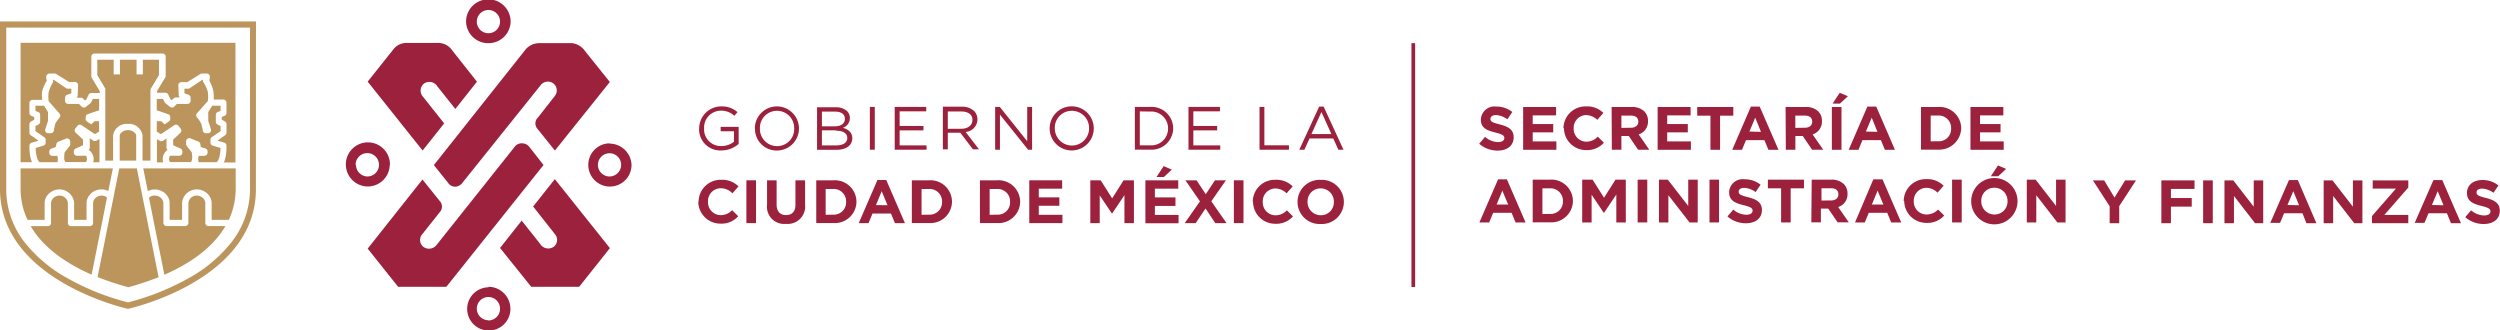 <svg id="Layer_1" data-name="Layer 1" xmlns="http://www.w3.org/2000/svg" viewBox="0 0 339.97 44.91"><defs><style>.cls-1{fill:#9c213d;}.cls-2{fill:#bc955c;}</style></defs><title>LOGO GOBIENO SAF</title><path class="cls-1" d="M201.18,19.52l.77-.91a2.75,2.75,0,0,0,1.77.71c.53,0,.85-.21.85-.55v0c0-.32-.2-.49-1.19-.74-1.2-.3-2-.62-2-1.78h0a1.85,1.85,0,0,1,2.08-1.76,3.49,3.49,0,0,1,2.2.74l-.68,1a2.79,2.79,0,0,0-1.54-.58c-.5,0-.76.23-.76.51v0c0,.38.25.5,1.28.76,1.2.31,1.88.73,1.88,1.75h0c0,1.16-.9,1.81-2.18,1.81a3.81,3.81,0,0,1-2.51-.93"/><polygon class="cls-1" points="207.13 14.55 211.61 14.55 211.61 15.69 208.43 15.69 208.43 16.87 211.22 16.87 211.22 18 208.43 18 208.43 19.23 211.65 19.23 211.65 20.37 207.13 20.37 207.13 14.55"/><path class="cls-1" d="M212.61,17.47h0a3,3,0,0,1,3.09-3,3.09,3.09,0,0,1,2.34.89l-.83.94a2.25,2.25,0,0,0-1.52-.65A1.73,1.73,0,0,0,214,17.44v0a1.75,1.75,0,0,0,1.72,1.83,2.16,2.16,0,0,0,1.56-.69l.83.83a3.06,3.06,0,0,1-2.43,1,3,3,0,0,1-3-3"/><path class="cls-1" d="M221.79,17.37c.63,0,1-.33,1-.82v0c0-.55-.38-.83-1-.83h-1.3v1.67Zm-2.63-2.82h2.71a2.37,2.37,0,0,1,1.73.59,1.8,1.8,0,0,1,.51,1.33h0a1.83,1.83,0,0,1-1.27,1.81l1.44,2.08h-1.52l-1.27-1.87h-1v1.87h-1.3Z"/><polygon class="cls-1" points="225.42 14.55 229.9 14.55 229.9 15.69 226.72 15.69 226.72 16.87 229.52 16.87 229.52 18 226.72 18 226.72 19.23 229.94 19.23 229.94 20.37 225.42 20.37 225.42 14.55"/><polygon class="cls-1" points="232.6 15.73 230.8 15.73 230.8 14.55 235.71 14.55 235.71 15.73 233.91 15.73 233.91 20.37 232.6 20.37 232.6 15.73"/><path class="cls-1" d="M239.47,17.93,238.69,16l-.79,1.89ZM238.1,14.5h1.2l2.55,5.87h-1.37l-.54-1.31h-2.51l-.54,1.31h-1.33Z"/><path class="cls-1" d="M245.44,17.37c.64,0,1-.33,1-.82v0c0-.55-.39-.83-1-.83h-1.3v1.67Zm-2.62-2.82h2.71a2.37,2.37,0,0,1,1.73.59,1.8,1.8,0,0,1,.5,1.33h0a1.81,1.81,0,0,1-1.27,1.81l1.45,2.08h-1.52l-1.27-1.87h-1v1.87h-1.3Z"/><path class="cls-1" d="M250.18,12.62l1.11.47-1.08,1h-1Zm-1.07,1.93h1.31v5.82h-1.31Z"/><path class="cls-1" d="M255.31,17.93,254.53,16l-.79,1.89Zm-1.37-3.43h1.21l2.54,5.87h-1.37l-.54-1.31h-2.51l-.54,1.31H251.4Z"/><path class="cls-1" d="M263.55,19.21a1.67,1.67,0,0,0,1.78-1.74h0a1.69,1.69,0,0,0-1.78-1.76h-1v3.51Zm-2.32-4.66h2.32a2.93,2.93,0,0,1,3.15,2.89v0a3,3,0,0,1-3.15,2.91h-2.32Z"/><polygon class="cls-1" points="267.96 14.55 272.43 14.55 272.43 15.69 269.26 15.69 269.26 16.87 272.05 16.87 272.05 18 269.26 18 269.26 19.23 272.48 19.23 272.48 20.37 267.96 20.37 267.96 14.55"/><path class="cls-1" d="M205.09,27.81l-.79-1.88-.78,1.88Zm-1.37-3.42h1.2l2.54,5.86H206.1l-.54-1.31h-2.51l-.54,1.31h-1.33Z"/><path class="cls-1" d="M210.75,29.09a1.67,1.67,0,0,0,1.79-1.73v0a1.69,1.69,0,0,0-1.79-1.75h-1v3.5Zm-2.32-4.66h2.32a2.93,2.93,0,0,1,3.15,2.89v0a2.94,2.94,0,0,1-3.15,2.91h-2.32Z"/><polygon class="cls-1" points="215.16 24.43 216.57 24.43 218.13 26.89 219.69 24.43 221.09 24.43 221.09 30.25 219.8 30.25 219.8 26.45 218.13 28.94 218.09 28.94 216.44 26.48 216.44 30.25 215.16 30.25 215.16 24.43"/><rect class="cls-1" x="222.7" y="24.43" width="1.31" height="5.82"/><polygon class="cls-1" points="225.6 24.43 226.8 24.43 229.58 28.01 229.58 24.43 230.87 24.43 230.87 30.25 229.76 30.25 226.88 26.55 226.88 30.25 225.6 30.25 225.6 24.43"/><rect class="cls-1" x="232.47" y="24.43" width="1.3" height="5.82"/><path class="cls-1" d="M234.94,29.4l.77-.9a2.74,2.74,0,0,0,1.77.7c.53,0,.85-.21.85-.55h0c0-.33-.2-.49-1.19-.74-1.2-.3-2-.63-2-1.78v0a1.84,1.84,0,0,1,2.08-1.75,3.44,3.44,0,0,1,2.2.74l-.68,1a2.77,2.77,0,0,0-1.54-.57c-.5,0-.76.22-.76.5v0c0,.38.25.51,1.28.77,1.2.3,1.88.73,1.88,1.74v0c0,1.15-.9,1.8-2.18,1.8a3.76,3.76,0,0,1-2.51-.93"/><polygon class="cls-1" points="242.21 25.61 240.41 25.61 240.41 24.43 245.32 24.43 245.32 25.61 243.51 25.61 243.51 30.25 242.21 30.25 242.21 25.61"/><path class="cls-1" d="M249,27.26c.63,0,1-.34,1-.83h0c0-.55-.38-.83-1-.83h-1.3v1.67Zm-2.63-2.83H249a2.41,2.41,0,0,1,1.73.59,1.8,1.8,0,0,1,.51,1.33v0a1.8,1.8,0,0,1-1.27,1.8l1.44,2.08h-1.52l-1.27-1.86h-1v1.86h-1.3Z"/><path class="cls-1" d="M256.12,27.81l-.79-1.88-.78,1.88Zm-1.37-3.42H256l2.54,5.86h-1.36l-.54-1.31h-2.51l-.54,1.31h-1.33Z"/><path class="cls-1" d="M258.88,27.36v0a3,3,0,0,1,3.09-3,3.1,3.1,0,0,1,2.34.9l-.83.94a2.18,2.18,0,0,0-1.51-.66,1.74,1.74,0,0,0-1.72,1.81v0A1.74,1.74,0,0,0,262,29.17a2.19,2.19,0,0,0,1.56-.68l.83.82a3.07,3.07,0,0,1-2.44,1,3,3,0,0,1-3-3"/><rect class="cls-1" x="265.46" y="24.43" width="1.31" height="5.82"/><path class="cls-1" d="M271.7,22.5l1.11.47-1.08,1h-1ZM273,27.36v0a1.78,1.78,0,0,0-1.79-1.83,1.75,1.75,0,0,0-1.78,1.81v0a1.78,1.78,0,0,0,1.79,1.83A1.76,1.76,0,0,0,273,27.36Zm-4.94,0v0a3.15,3.15,0,0,1,6.3,0v0a3.15,3.15,0,0,1-6.3,0Z"/><polygon class="cls-1" points="275.62 24.43 276.82 24.43 279.6 28.01 279.6 24.43 280.89 24.43 280.89 30.25 279.78 30.25 276.91 26.55 276.91 30.25 275.62 30.25 275.62 24.43"/><polygon class="cls-1" points="286.89 28.05 284.61 24.53 286.14 24.53 287.55 26.87 288.99 24.53 290.47 24.53 288.19 28.03 288.19 30.35 286.89 30.35 286.89 28.05"/><polygon class="cls-1" points="293.92 24.53 298.43 24.53 298.43 25.69 295.22 25.69 295.22 26.93 298.05 26.93 298.05 28.1 295.22 28.1 295.22 30.35 293.92 30.35 293.92 24.53"/><rect class="cls-1" x="299.6" y="24.53" width="1.31" height="5.82"/><polygon class="cls-1" points="302.5 24.53 303.7 24.53 306.48 28.11 306.48 24.53 307.77 24.53 307.77 30.35 306.66 30.35 303.79 26.65 303.79 30.35 302.5 30.35 302.5 24.53"/><path class="cls-1" d="M312.65,27.91,311.86,26l-.79,1.88Zm-1.38-3.42h1.21L315,30.35h-1.36L313.11,29h-2.5l-.55,1.31h-1.33Z"/><polygon class="cls-1" points="315.99 24.53 317.19 24.53 319.97 28.11 319.97 24.53 321.26 24.53 321.26 30.35 320.15 30.35 317.28 26.65 317.28 30.35 315.99 30.35 315.99 24.53"/><polygon class="cls-1" points="322.56 29.38 325.82 25.65 322.66 25.65 322.66 24.53 327.5 24.53 327.5 25.5 324.24 29.23 327.5 29.23 327.5 30.35 322.56 30.35 322.56 29.38"/><path class="cls-1" d="M332.29,27.91,331.5,26l-.79,1.88Zm-1.37-3.42h1.2l2.54,5.86H333.3L332.75,29h-2.5l-.55,1.31h-1.33Z"/><path class="cls-1" d="M335.27,29.5l.77-.9a2.78,2.78,0,0,0,1.77.7c.54,0,.86-.21.86-.55h0c0-.33-.2-.49-1.19-.74-1.2-.3-2-.63-2-1.78v0c0-1.06.86-1.75,2.08-1.75a3.44,3.44,0,0,1,2.2.74l-.68,1a2.77,2.77,0,0,0-1.54-.57c-.5,0-.76.22-.76.5v0c0,.38.25.51,1.27.77,1.21.3,1.89.73,1.89,1.74v0c0,1.15-.9,1.8-2.18,1.8a3.78,3.78,0,0,1-2.52-.93"/><rect class="cls-1" x="191.94" y="5.87" width="0.5" height="33.16"/><path class="cls-1" d="M60.93,24.86a1.18,1.18,0,0,0,1,.53,1.34,1.34,0,0,0,1-.59L73.55,11.55a1.24,1.24,0,0,1,1.73-.18A1.21,1.21,0,0,1,75.49,13l-2.35,3v0a1.08,1.08,0,0,0-.33.79,1.1,1.1,0,0,0,.28.73h0l2.37,2.95,7.47-9.32-3-3.74-.55-.7a2.56,2.56,0,0,0-1.56-.84H73.35a2.47,2.47,0,0,0-1.83.8L59,22.45Z"/><path class="cls-1" d="M60.4,16.78l-3-3.78a1.23,1.23,0,0,1,.28-1.65,1.27,1.27,0,0,1,1.76.35l2.48,3.12,2.94-3.71L61.49,6.84a2.31,2.31,0,0,0-2-1H55.4a2.25,2.25,0,0,0-1.84.79L50,11.1l7.47,9.37Z"/><path class="cls-1" d="M72,20a1.24,1.24,0,0,0-1-.51,1.16,1.16,0,0,0-1,.46L59.33,33.36a1.29,1.29,0,0,1-1.79.18,1.19,1.19,0,0,1-.15-1.65l2.38-3h0a1.11,1.11,0,0,0,.33-.79,1.08,1.08,0,0,0-.28-.74h0l-2.37-2.95L50,33.81,54.14,39l6.56,0L73.91,22.44Z"/><path class="cls-1" d="M72.5,28.08l3,3.81a1.17,1.17,0,0,1-.18,1.65,1.29,1.29,0,0,1-1.87-.38L70.94,30,68,33.72,72.24,39l6.52,0,4.18-5.26-7.49-9.38Z"/><path class="cls-1" d="M82.88,24a1.58,1.58,0,1,1,1.59-1.58A1.59,1.59,0,0,1,82.88,24m0-4.51a2.94,2.94,0,1,0,3,2.93A3,3,0,0,0,82.88,19.53Z"/><path class="cls-1" d="M66.44,1.36a1.58,1.58,0,1,1-1.6,1.58,1.58,1.58,0,0,1,1.6-1.58m0,4.51a3,3,0,0,0,3-2.93,3,3,0,0,0-6.06,0A3,3,0,0,0,66.44,5.87Z"/><path class="cls-1" d="M48.36,22.45A1.59,1.59,0,1,1,50,24a1.59,1.59,0,0,1-1.59-1.58m4.62,0a3,3,0,1,0-3,2.94A3,3,0,0,0,53,22.45Z"/><path class="cls-1" d="M66.44,43.55A1.58,1.58,0,1,1,68,42a1.59,1.59,0,0,1-1.59,1.58m0-4.51a2.94,2.94,0,1,0,3,2.93A3,3,0,0,0,66.44,39Z"/><path class="cls-2" d="M34.81,2.92H0V25.7C0,38.2,17.4,42,17.4,42h0s17.4-3.77,17.4-16.27ZM34,3.75v22A11.75,11.75,0,0,1,31.43,33a19.29,19.29,0,0,1-5.71,4.79,34.1,34.1,0,0,1-8.31,3.33,33.53,33.53,0,0,1-8.28-3.31A19.31,19.31,0,0,1,3.39,33,11.69,11.69,0,0,1,.85,25.7V3.75Z"/><path class="cls-2" d="M21.62,10.21V8.12H19.43v2h-.86v-2H16.31v2h-.85v-2H13.23v2.09l1.09,1.84a.46.46,0,0,1,0,.21v9.58h1.06V18.4a1.86,1.86,0,0,1,2-1.55,1.86,1.86,0,0,1,2,1.55l0,3.44h1.08V15h0V12.26a.43.43,0,0,1,.06-.22Z"/><path class="cls-2" d="M13.53,22.06V18.89l-.39.23a.45.45,0,0,1-.46,0l-.47-.31v1.26a.4.4,0,0,1-.17.32.39.39,0,0,1,.14.08,1.51,1.51,0,0,1,.49,1.61Z"/><path class="cls-2" d="M17.4,17.69c-.66,0-1.12.46-1.12.71v3.44h2.24V18.4c0-.25-.46-.71-1.12-.71"/><path class="cls-2" d="M4.35,22.06a3.79,3.79,0,0,1-.27-1A7.5,7.5,0,0,1,4,19.8a.43.43,0,0,1,.3-.39l.94-.28-1.06-.74A.42.42,0,0,1,4,18.05V16.89a.44.44,0,0,1,.23-.38l.42-.21v-.39l-.38-.15A.43.43,0,0,1,4,15.37V14a.42.42,0,0,1,.42-.42H5.74a4.44,4.44,0,0,1,0-1.2A5.59,5.59,0,0,1,6.35,11l-.07-.49a.44.44,0,0,1,.1-.33A.43.43,0,0,1,6.71,10h.71a.39.39,0,0,1,.23.07l1.74,1.08h.8a.44.44,0,0,1,.31.13.43.43,0,0,1,.12.31L10.56,13a.47.47,0,0,1-.14.29H11a.44.44,0,0,1,.31.13l.24.24.19-.13.3-.64a.44.44,0,0,1,.39-.24h1.14v-.24l-1.09-1.83a.43.43,0,0,1-.06-.22V7.7a.42.42,0,0,1,.43-.42h9.25a.42.42,0,0,1,.43.42v2.62a.43.43,0,0,1-.06.22l-1.11,1.83v.24h1.12a.42.42,0,0,1,.39.24l.31.64.18.13.25-.24a.43.43,0,0,1,.3-.13h.53a.41.41,0,0,1-.13-.29l-.06-1.35a.39.39,0,0,1,.11-.31.46.46,0,0,1,.31-.13h.8l1.74-1.08A.39.39,0,0,1,27.4,10h.72a.41.41,0,0,1,.32.15.4.4,0,0,1,.1.33l-.07.49A4.89,4.89,0,0,1,29,12.34a4.46,4.46,0,0,1,.06,1.2h1.32a.42.42,0,0,1,.42.42v1.4a.42.42,0,0,1-.26.39l-.38.15v.39l.41.21a.44.44,0,0,1,.23.38v1.16a.42.42,0,0,1-.18.34l-1.06.74.94.28a.43.43,0,0,1,.3.39,8.11,8.11,0,0,1-.08,1.3,3.77,3.77,0,0,1-.28,1h1.58V5.82H2.8V22.06Z"/><path class="cls-2" d="M22.66,20.45a.46.46,0,0,1,.14-.07.42.42,0,0,1-.16-.33l0-1.22v0l-.47.31a.45.45,0,0,1-.46,0l-.37-.22v3.16h.85a1.51,1.51,0,0,1,.49-1.61"/><path class="cls-2" d="M28.35,30.74a.42.42,0,0,1-.43-.42V27.58a1,1,0,0,0-.32-.65,1.2,1.2,0,0,0-.88-.33,1.11,1.11,0,0,0-1.1,1v2.72a.42.42,0,0,1-.13.3.42.42,0,0,1-.3.12H22.65a.42.42,0,0,1-.43-.42V27.58a1,1,0,0,0-.32-.65A1.24,1.24,0,0,0,21,26.6a1,1,0,0,0-.74.29l2.09,10.47c2.94-1.28,6.43-3.37,8.31-6.62Z"/><path class="cls-2" d="M21.55,37.62,18.61,22.9H16.22L13.28,37.62a.14.14,0,0,1,0,.06,39.46,39.46,0,0,0,4.17,1.38,40.61,40.61,0,0,0,4.14-1.37.19.19,0,0,1,0-.07"/><path class="cls-2" d="M14.55,26.87a1.07,1.07,0,0,0-.72-.27h0a1.22,1.22,0,0,0-.85.33,1,1,0,0,0-.32.65v2.74a.43.43,0,0,1-.43.43H9.66a.44.44,0,0,1-.31-.13.41.41,0,0,1-.12-.3V27.6a1.12,1.12,0,0,0-1.11-1h0a1.23,1.23,0,0,0-.86.33,1,1,0,0,0-.32.65v2.74a.42.42,0,0,1-.42.43H4.17c1.88,3.23,5.36,5.31,8.29,6.6Z"/><path class="cls-2" d="M32,22.9H19.48L20.1,26a1.86,1.86,0,0,1,.91-.23,2.09,2.09,0,0,1,1.49.57,1.81,1.81,0,0,1,.57,1.25V29.9h1.69V27.54a2,2,0,0,1,1.95-1.78,2.06,2.06,0,0,1,1.49.57,1.82,1.82,0,0,1,.58,1.25V29.9h2.34a10.1,10.1,0,0,0,.93-4.27V22.9h0"/><path class="cls-2" d="M6.07,29.9V27.58a1.77,1.77,0,0,1,.57-1.24,2.07,2.07,0,0,1,1.5-.58,2,2,0,0,1,1.94,1.78V29.9h1.69V27.58a1.78,1.78,0,0,1,.58-1.24,2,2,0,0,1,1.49-.58,1.92,1.92,0,0,1,.89.22l.62-3.08H2.8v2.73a10,10,0,0,0,.94,4.27Z"/><path class="cls-2" d="M7.07,21.2h.7a.85.85,0,0,1,.1.28,1,1,0,0,0,0,.17,1.68,1.68,0,0,1-.06.41H5.39c-.35-.23-.53-1.17-.54-1.94l1.06-.32a.42.42,0,0,0,.3-.4V19A.44.44,0,0,0,6,18.65l-1.18-.82v-.69l.41-.21a.42.42,0,0,0,.23-.37v-.94a.42.42,0,0,0-.27-.39l-.37-.15v-.7H6l.53.86v1.2l-.37,1.13a.42.42,0,0,0,.41.55h.32a.44.44,0,0,0,.43-.35,7.28,7.28,0,0,1,.22-1A4.44,4.44,0,0,1,8.1,16a.42.42,0,0,0,0-.55L6.62,13.77a4.44,4.44,0,0,1,0-1.26,5.16,5.16,0,0,1,.53-1.22A.35.35,0,0,0,7.22,11l0-.15h.1L9,12a.46.46,0,0,0,.23.06h.47l0,.63-.57.2a.42.42,0,0,0-.28.39v.44a.41.41,0,0,0,.42.41h1.47l.38.39a.44.44,0,0,0,.57,0s.67-.52.7-.58l.23-.49h.86V15s-1.57.52-1.69.59-.16.52-.14.63,0,.16.17.29a4.71,4.71,0,0,0,.6.4l.45-.43.6,0v1.42l-.57.34-1.8-1.21a.43.43,0,0,0-.58.09l-.28.35a.43.43,0,0,0,.05.57l1,.94,0,.77-1,.45a.43.43,0,0,0-.25.38v.17a.43.43,0,0,0,.43.43h1.24a.88.88,0,0,1,0,.86H8.9a.8.8,0,0,1-.17-.47,1,1,0,0,0,0-.17,3.29,3.29,0,0,1,.07-.7l.66-.83a.36.36,0,0,0,.09-.24l0-.4A.43.43,0,0,0,9,18.84l-1.07.43a.42.42,0,0,0-.26.33L7.57,20,7,20.2a.43.43,0,0,0-.3.4v.17a.42.42,0,0,0,.42.43"/><path class="cls-2" d="M27.75,21.2h-.69a.56.56,0,0,0-.1.28c0,.05,0,.11,0,.17a1.31,1.31,0,0,0,.06.41h2.43c.35-.23.52-1.17.54-1.94l-1.07-.32a.42.42,0,0,1-.3-.4V19a.44.44,0,0,1,.18-.35L30,17.83v-.69l-.42-.21a.42.42,0,0,1-.23-.37v-.94a.43.43,0,0,1,.27-.39l.38-.15v-.7H28.85l-.53.86v1.2l.36,1.13a.4.4,0,0,1-.06.38.42.42,0,0,1-.34.17H28a.42.42,0,0,1-.42-.35,6.1,6.1,0,0,0-.23-1,4.34,4.34,0,0,0-.57-.81.42.42,0,0,1,0-.55l1.48-1.66a4.44,4.44,0,0,0,0-1.26,5.12,5.12,0,0,0-.54-1.22A.45.45,0,0,1,27.6,11l0-.15h-.09L25.79,12a.46.46,0,0,1-.23.06h-.48l0,.63.56.2a.42.42,0,0,1,.28.39v.44a.42.42,0,0,1-.43.41H24.06l-.39.39a.43.43,0,0,1-.56,0s-.67-.52-.7-.58l-.24-.49h-.85V15s1.56.52,1.69.59.16.52.14.63,0,.16-.18.29a5.26,5.26,0,0,1-.59.4l-.46-.43-.6,0v1.42l.57.34,1.8-1.21a.42.42,0,0,1,.58.09l.28.35a.42.42,0,0,1,0,.57l-1,.94v.77l1,.45a.43.43,0,0,1,.25.38v.17a.42.42,0,0,1-.42.43H23.11a.86.86,0,0,0,0,.86h2.85a.8.8,0,0,0,.17-.47c0-.06,0-.11,0-.17a3.37,3.37,0,0,0-.06-.7l-.67-.83a.5.5,0,0,1-.09-.24l0-.4a.43.43,0,0,1,.18-.36.41.41,0,0,1,.41-.05l1.08.43a.42.42,0,0,1,.26.33l.06.42.62.18a.44.44,0,0,1,.31.4v.17a.43.43,0,0,1-.43.43"/><path class="cls-1" d="M95.08,17.47v0a3,3,0,0,1,3-3,3.16,3.16,0,0,1,2.21.78l-.43.5A2.57,2.57,0,0,0,98,15.05a2.29,2.29,0,0,0-2.25,2.39h0a2.27,2.27,0,0,0,2.35,2.42,2.81,2.81,0,0,0,1.71-.58V17.85H98v-.6h2.45v2.32a3.59,3.59,0,0,1-2.38.89,2.88,2.88,0,0,1-3-3"/><path class="cls-1" d="M108,17.47v0a2.33,2.33,0,0,0-2.34-2.4,2.31,2.31,0,0,0-2.32,2.39h0a2.33,2.33,0,0,0,2.34,2.41A2.31,2.31,0,0,0,108,17.47m-5.35,0v0a3,3,0,0,1,6,0h0a3,3,0,0,1-3,3A2.94,2.94,0,0,1,102.67,17.47Z"/><path class="cls-1" d="M113.65,17.72h-1.88v2.05h2c.89,0,1.45-.39,1.45-1h0c0-.63-.54-1-1.57-1m1.24-1.64c0-.57-.46-.95-1.31-.95h-1.81v2h1.76c.8,0,1.36-.36,1.36-1Zm-3.78-1.54h2.53a2.18,2.18,0,0,1,1.55.52,1.27,1.27,0,0,1,.38.93v0a1.4,1.4,0,0,1-.94,1.34c.7.21,1.27.61,1.27,1.41v0c0,1-.85,1.58-2.15,1.58h-2.64Z"/><rect class="cls-1" x="118.29" y="14.54" width="0.67" height="5.82"/><polygon class="cls-1" points="121.67 14.54 125.96 14.54 125.96 15.14 122.34 15.14 122.34 17.13 125.58 17.13 125.58 17.73 122.34 17.73 122.34 19.77 126 19.77 126 20.36 121.67 20.36 121.67 14.54"/><path class="cls-1" d="M130.72,17.51c.88,0,1.52-.45,1.52-1.2h0c0-.72-.56-1.15-1.52-1.15h-1.83v2.36Zm-2.5-3h2.55a2.39,2.39,0,0,1,1.69.58,1.62,1.62,0,0,1,.46,1.15v0a1.73,1.73,0,0,1-1.61,1.7l1.82,2.37h-.82l-1.72-2.26h-1.7v2.26h-.67Z"/><polygon class="cls-1" points="135.33 14.54 135.96 14.54 139.69 19.21 139.69 14.54 140.35 14.54 140.35 20.36 139.81 20.36 135.98 15.59 135.98 20.36 135.33 20.36 135.33 14.54"/><path class="cls-1" d="M148.1,17.47v0a2.33,2.33,0,0,0-2.34-2.4,2.3,2.3,0,0,0-2.32,2.39h0a2.33,2.33,0,1,0,4.66,0m-5.36,0v0a3,3,0,0,1,3-3,3,3,0,0,1,3,3h0a3,3,0,0,1-6,0Z"/><path class="cls-1" d="M155,15.15v4.61h1.39a2.27,2.27,0,0,0,2.45-2.29v0a2.28,2.28,0,0,0-2.45-2.3Zm-.67-.61h2.06a2.94,2.94,0,0,1,3.15,2.9h0a2.94,2.94,0,0,1-3.15,2.91h-2.06Z"/><polygon class="cls-1" points="161.62 14.54 165.9 14.54 165.9 15.14 162.28 15.14 162.28 17.13 165.52 17.13 165.52 17.73 162.28 17.73 162.28 19.77 165.94 19.77 165.94 20.36 161.62 20.36 161.62 14.54"/><polygon class="cls-1" points="171.28 14.54 171.94 14.54 171.94 19.76 175.28 19.76 175.28 20.36 171.28 20.36 171.28 14.54"/><path class="cls-1" d="M181.05,18.23l-1.35-3-1.36,3Zm-1.66-3.73H180l2.7,5.86H182l-.69-1.53h-3.23l-.7,1.53h-.69Z"/><path class="cls-1" d="M95,27.45v0a3,3,0,0,1,3.09-3,3.1,3.1,0,0,1,2.34.9l-.83.94A2.2,2.2,0,0,0,98,25.6a1.74,1.74,0,0,0-1.72,1.82h0A1.75,1.75,0,0,0,98,29.26a2.13,2.13,0,0,0,1.56-.68l.83.83a3.05,3.05,0,0,1-2.43,1,3,3,0,0,1-3-3"/><rect class="cls-1" x="101.5" y="24.52" width="1.31" height="5.82"/><path class="cls-1" d="M104.31,27.85V24.52h1.3v3.3c0,.94.49,1.43,1.28,1.43s1.28-.47,1.28-1.39V24.52h1.31v3.29a2.37,2.37,0,0,1-2.6,2.63,2.33,2.33,0,0,1-2.57-2.59"/><path class="cls-1" d="M113.28,29.19a1.67,1.67,0,0,0,1.78-1.74v0a1.68,1.68,0,0,0-1.78-1.75h-1v3.51ZM111,24.52h2.32a2.94,2.94,0,0,1,3.15,2.9h0a2.94,2.94,0,0,1-3.15,2.91H111Z"/><path class="cls-1" d="M120.69,27.91,119.9,26l-.78,1.89Zm-1.37-3.43h1.2l2.54,5.86H121.7l-.54-1.3h-2.51l-.54,1.3h-1.33Z"/><path class="cls-1" d="M126.32,29.19a1.68,1.68,0,0,0,1.79-1.74v0a1.69,1.69,0,0,0-1.79-1.75h-1v3.51ZM124,24.52h2.31a2.93,2.93,0,0,1,3.15,2.9h0a2.94,2.94,0,0,1-3.15,2.91H124Z"/><path class="cls-1" d="M135.58,29.19a1.67,1.67,0,0,0,1.78-1.74v0a1.68,1.68,0,0,0-1.78-1.75h-1v3.51Zm-2.32-4.67h2.32a2.94,2.94,0,0,1,3.15,2.9h0a2.94,2.94,0,0,1-3.15,2.91h-2.32Z"/><polygon class="cls-1" points="139.97 24.52 144.44 24.52 144.44 25.66 141.26 25.66 141.26 26.84 144.06 26.84 144.06 27.98 141.26 27.98 141.26 29.21 144.48 29.21 144.48 30.34 139.97 30.34 139.97 24.52"/><polygon class="cls-1" points="148.27 24.52 149.68 24.52 151.24 26.98 152.79 24.52 154.2 24.52 154.2 30.34 152.91 30.34 152.91 26.54 151.24 29.03 151.2 29.03 149.55 26.57 149.55 30.34 148.27 30.34 148.27 24.52"/><path class="cls-1" d="M158.24,22.59l1.11.48-1.08,1h-1Zm-2.48,1.93h4.47v1.14h-3.18v1.18h2.8V28h-2.8v1.23h3.22v1.13h-4.51Z"/><polygon class="cls-1" points="163.18 27.38 161.2 24.52 162.72 24.52 163.97 26.41 165.22 24.52 166.71 24.52 164.72 27.37 166.79 30.34 165.26 30.34 163.94 28.35 162.6 30.34 161.11 30.34 163.18 27.38"/><rect class="cls-1" x="167.79" y="24.52" width="1.31" height="5.82"/><path class="cls-1" d="M170.36,27.45v0a3,3,0,0,1,3.09-3,3.1,3.1,0,0,1,2.34.9l-.83.94a2.2,2.2,0,0,0-1.52-.66,1.74,1.74,0,0,0-1.72,1.82h0a1.75,1.75,0,0,0,1.72,1.83,2.13,2.13,0,0,0,1.56-.68l.83.83a3.05,3.05,0,0,1-2.43,1,3,3,0,0,1-3-3"/><path class="cls-1" d="M181.39,27.45v0a1.79,1.79,0,0,0-1.8-1.83,1.76,1.76,0,0,0-1.78,1.82h0a1.79,1.79,0,0,0,1.8,1.83,1.75,1.75,0,0,0,1.78-1.81m-4.94,0v0a3,3,0,0,1,3.16-3,3,3,0,0,1,3.14,3h0a3,3,0,0,1-3.16,3A3,3,0,0,1,176.45,27.45Z"/></svg>